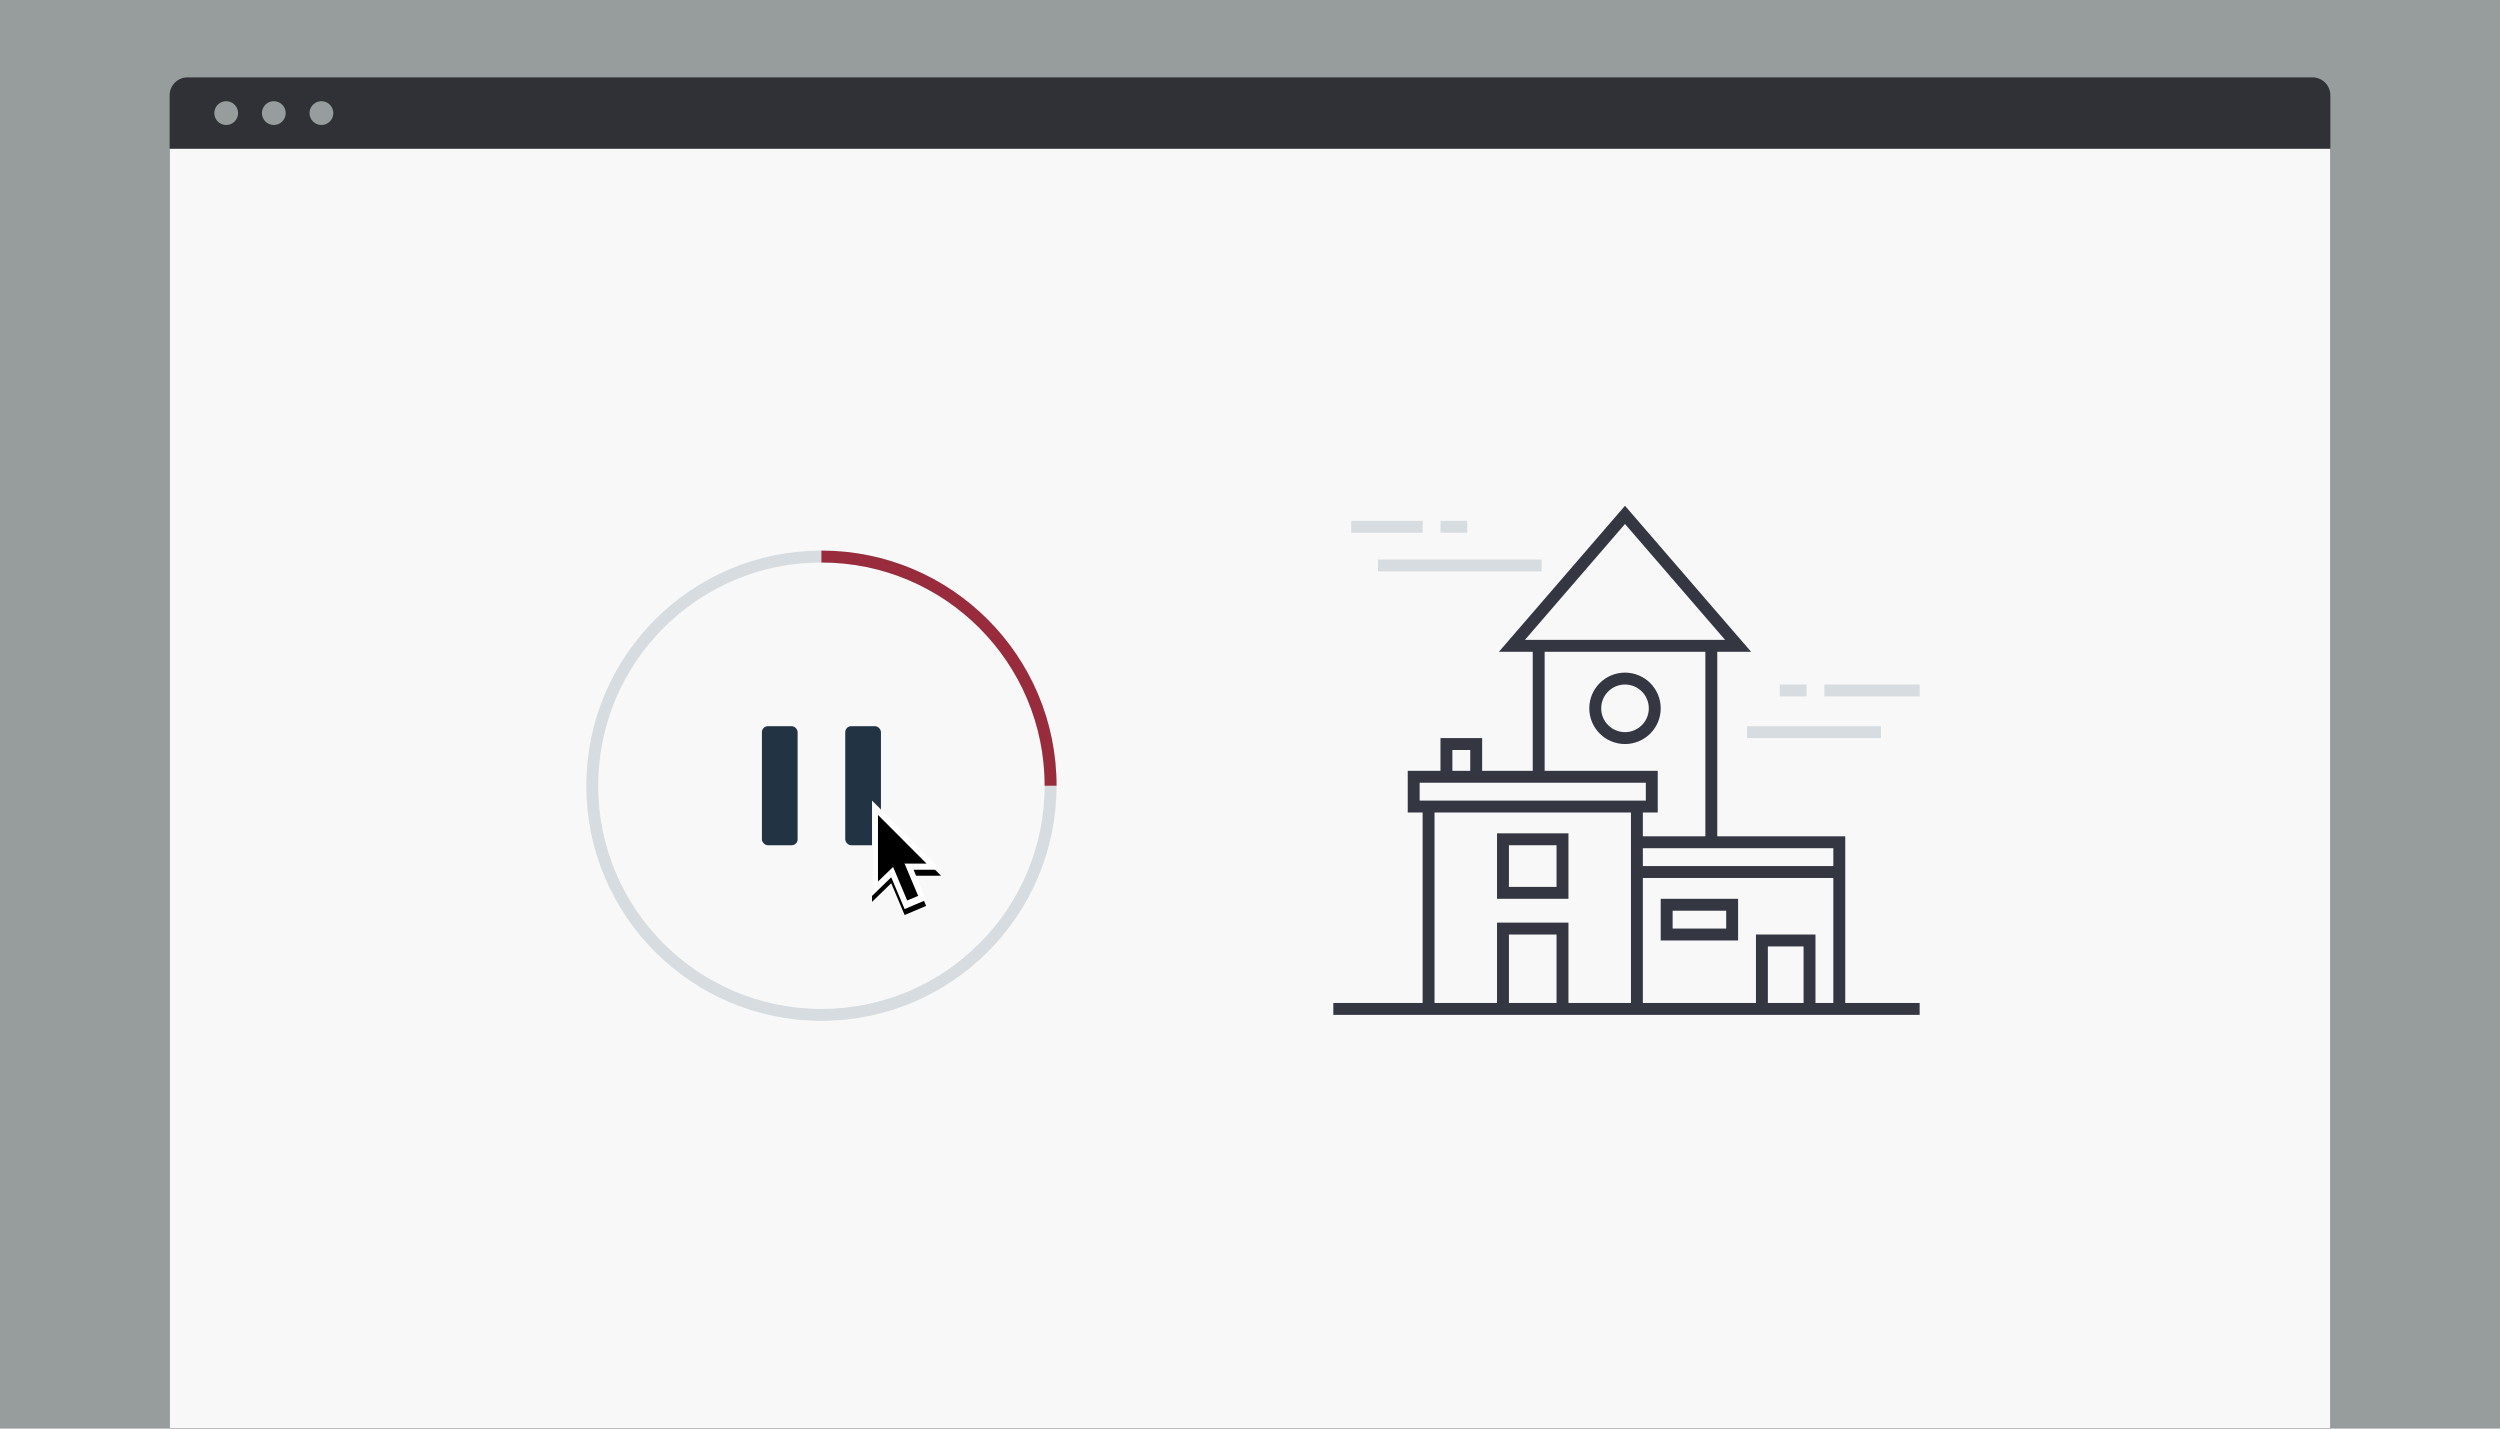 <?xml version="1.0" encoding="UTF-8"?>
<svg width="840px" height="480px" viewBox="0 0 840 480" version="1.1" xmlns="http://www.w3.org/2000/svg" xmlns:xlink="http://www.w3.org/1999/xlink">
    <!-- Generator: Sketch 48.2 (47327) - http://www.bohemiancoding.com/sketch -->
    <title>svg-animate-featured</title>
    <desc>Created with Sketch.</desc>
    <defs>
        <polygon id="path-1" points="13.968 23.238 18.168 33.378 18.17 33.38 10.958 36.448 6.449 25.767 0 32.03 0 0 23.182 23.238"></polygon>
        <filter x="-133.7%" y="-79.6%" width="367.4%" height="270.1%" filterUnits="objectBoundingBox" id="filter-2">
            <feOffset dx="0" dy="2" in="SourceAlpha" result="shadowOffsetOuter1"></feOffset>
            <feGaussianBlur stdDeviation="10" in="shadowOffsetOuter1" result="shadowBlurOuter1"></feGaussianBlur>
            <feColorMatrix values="0 0 0 0 0   0 0 0 0 0   0 0 0 0 0  0 0 0 0.202 0" type="matrix" in="shadowBlurOuter1"></feColorMatrix>
        </filter>
    </defs>
    <g id="Page-1" stroke="none" stroke-width="1" fill="none" fill-rule="evenodd">
        <g id="svg-animate-featured">
            <polygon id="bg" fill="#979C9C" points="0 480 840 480 840 0 0 0"></polygon>
            <g id="desktop" transform="translate(57, 26)">
                <path d="M726,454 L0,454 L0,6 C0,2.687 2.687,0 6,0 L720,0 C723.313,0 726,2.687 726,6 L726,454 Z" id="container_bg" fill="#303136"></path>
                <polygon id="body" fill="#F8F8F8" points="0 24 726 24 726 454 1.13686838e-13 454"></polygon>
                <polygon id="Triangle" stroke="#343642" stroke-width="4" points="489 147 527 191 451 191"></polygon>
                <g id="dots" transform="translate(15, 8)" fill="#979C9C">
                    <path d="M8,4 C8,6.209 6.209,8 4,8 C1.791,8 0,6.209 0,4 C0,1.791 1.791,0 4,0 C6.209,0 8,1.791 8,4" id="Fill-6"></path>
                    <path d="M24,4 C24,6.209 22.209,8 20,8 C17.791,8 16,6.209 16,4 C16,1.791 17.791,0 20,0 C22.209,0 24,1.791 24,4" id="Fill-8"></path>
                    <path d="M40,4 C40,6.209 38.209,8 36,8 C33.791,8 32,6.209 32,4 C32,1.791 33.791,0 36,0 C38.209,0 40,1.791 40,4" id="Fill-10"></path>
                </g>
                <circle id="Oval" stroke="#D7DCE0" stroke-width="4" cx="219" cy="238" r="77"></circle>
                <path d="M296,238 C296,195.474 261.526,161 219,161" id="Oval-Copy" stroke="#982B3C" stroke-width="4"></path>
                <path d="M460,235 L460,191 M518,191 L518,257" id="Rectangle-2" stroke="#343642" stroke-width="4"></path>
                <circle id="Oval-2" stroke="#343642" stroke-width="4" cx="489" cy="212" r="10"></circle>
                <path d="M493,245 L493,313 M423,313 L423,245" id="Rectangle-6" stroke="#343642" stroke-width="4"></path>
                <rect id="Rectangle-3" stroke="#343642" stroke-width="4" x="418" y="235" width="80" height="10"></rect>
                <rect id="Rectangle" fill="#223443" x="199" y="218" width="12" height="40" rx="2"></rect>
                <rect id="Rectangle-Copy" fill="#223443" x="227" y="218" width="12" height="40" rx="2"></rect>
                <rect id="Rectangle-7" stroke="#343642" stroke-width="4" x="448" y="256" width="20" height="18"></rect>
                <polyline id="Rectangle-7-Copy" stroke="#343642" stroke-width="4" points="448 313 448 286 448 286 468 286 468 313"></polyline>
                <polyline id="Rectangle-4" stroke="#343642" stroke-width="4" points="429 235 429 224 429 224 439 224 439 235"></polyline>
                <path d="M393,313 L586,313" id="Rectangle-5" stroke="#343642" stroke-width="4" stroke-linecap="square"></path>
                <polyline id="Rectangle-8" stroke="#343642" stroke-width="4" points="493 257 561 257 561 313"></polyline>
                <path d="M493,267 L561,267" id="Rectangle-9" stroke="#343642" stroke-width="4"></path>
                <rect id="Rectangle-10" stroke="#343642" stroke-width="4" x="503" y="278" width="22" height="10"></rect>
                <polyline id="Rectangle-11" stroke="#343642" stroke-width="4" points="535 313 535 290 535 290 551 290 551 313"></polyline>
                <rect id="Rectangle-12" fill="#D7DCE0" x="541" y="204" width="9" height="4"></rect>
                <rect id="Rectangle-12-Copy-3" fill="#D7DCE0" x="397" y="149" width="24" height="4"></rect>
                <rect id="Rectangle-12-Copy-4" fill="#D7DCE0" x="427" y="149" width="9" height="4"></rect>
                <rect id="Rectangle-12-Copy-5" fill="#D7DCE0" x="406" y="162" width="55" height="4"></rect>
                <rect id="Rectangle-12-Copy" fill="#D7DCE0" x="556" y="204" width="32" height="4"></rect>
                <rect id="Rectangle-12-Copy-2" fill="#D7DCE0" x="530" y="218" width="45" height="4"></rect>
            </g>
            <g id="default" transform="translate(293, 269)" fill-rule="nonzero">
                <g id="Combined-Shape">
                    <use fill="black" fill-opacity="1" filter="url(#filter-2)" xlink:href="#path-1"></use>
                    <use fill="#FFFFFF" fill-rule="evenodd" xlink:href="#path-1"></use>
                </g>
                <polygon id="Shape" fill="#000000" points="15.502 32.018 11.814 33.566 5.614 18.818 9.296 17.268 15.502 32.018"></polygon>
                <polygon id="Shape" fill="#000000" points="2 4.814 2 27.19 7.938 21.458 8.794 21.18 18.33 21.18"></polygon>
            </g>
        </g>
    </g>
</svg>